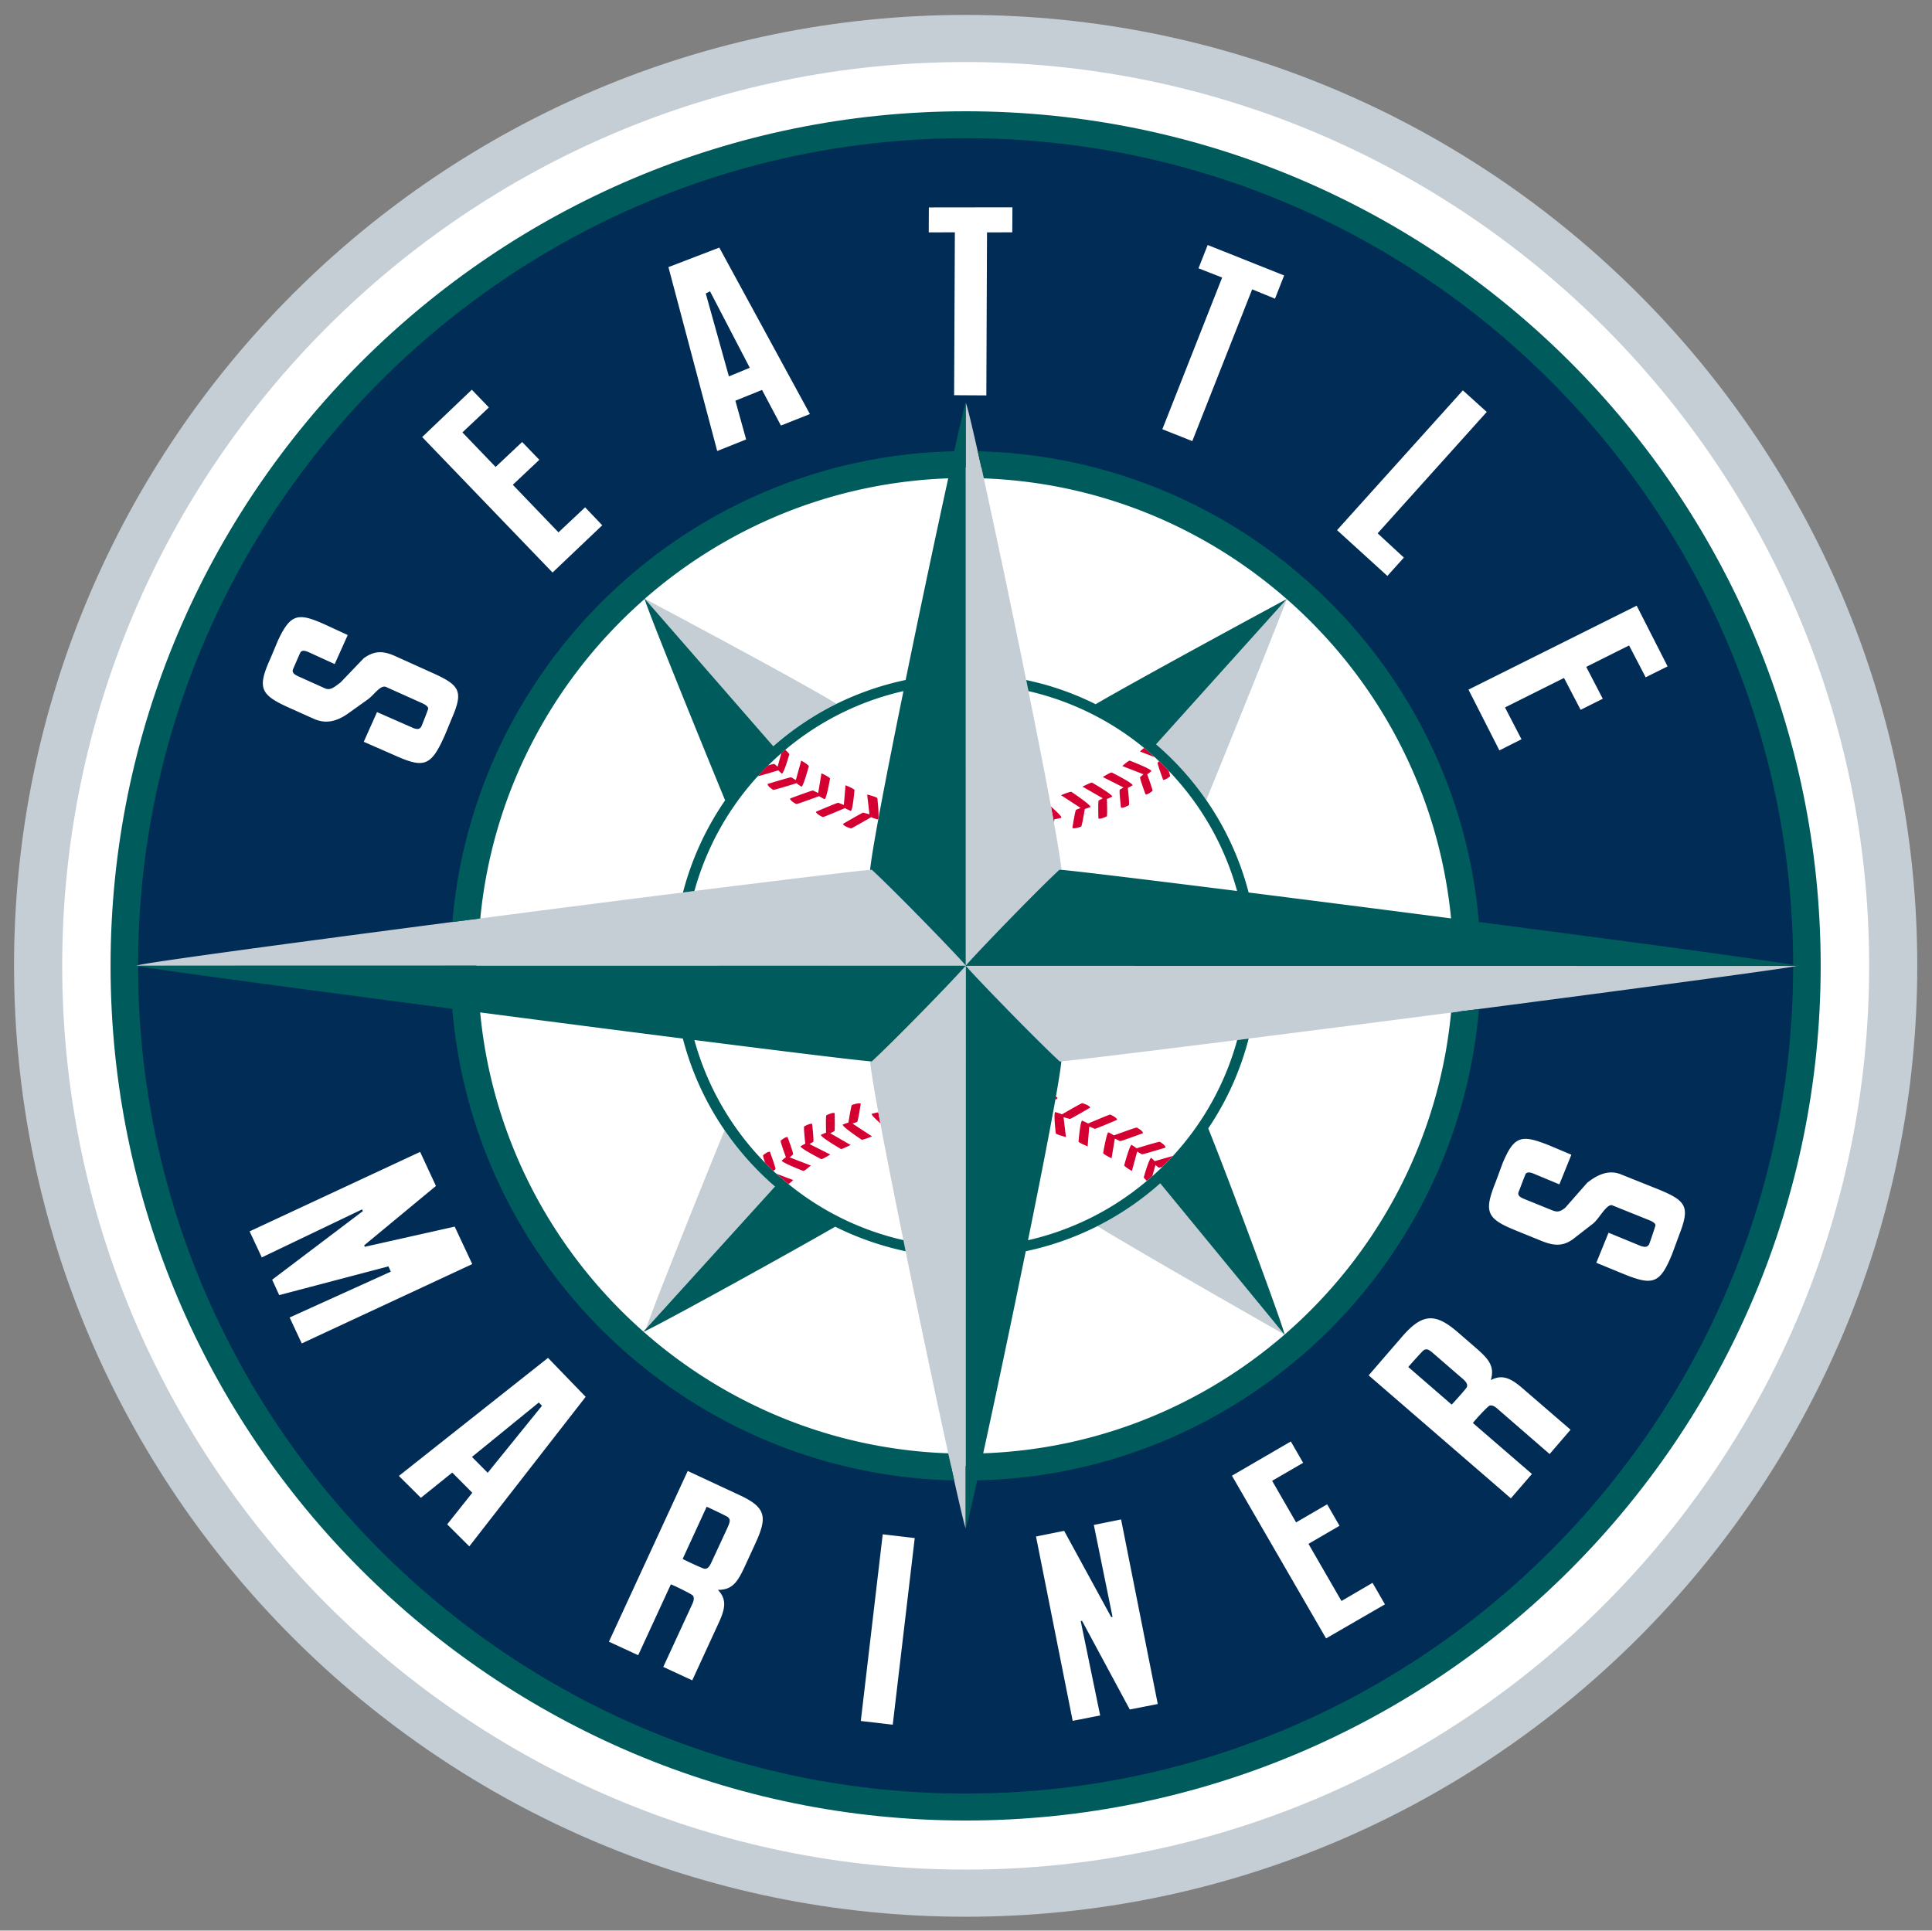 <svg xmlns="http://www.w3.org/2000/svg" height="200.88" width="201" viewBox="0 0 201 200.877"><rect x="0" y="0" width="201" height="200.877" fill="#808080" stroke="none"/><path d="M1.461 100.489c0 54.558 44.412 98.946 99.004 98.946s99.003-44.388 99.003-98.946c0-54.556-44.412-98.938-99.003-98.938S1.46 45.932 1.46 100.489" fill="#c4ced4"/><path d="M6.472 100.489c0-51.854 42.16-94.035 93.99-94.035 51.831 0 93.999 42.18 93.999 94.035 0 51.856-42.168 94.042-94 94.042-51.829 0-93.989-42.185-93.989-94.042" fill="#fff"/><path d="M100.462 11.576c-49.05 0-88.96 39.878-88.96 88.917 0 49.034 39.91 88.929 88.96 88.929s88.957-39.895 88.957-88.929c0-49.04-39.908-88.917-88.957-88.917" fill="#005c5c"/><path d="M100.462 186.62c-47.47 0-86.097-38.632-86.097-86.123 0-47.484 38.627-86.121 86.097-86.121 47.47 0 86.096 38.636 86.096 86.121 0 47.491-38.625 86.122-86.096 86.122" fill="#002c56"/><path d="m105.331 21.57-8.695.011-.012 2.599 2.717-.01-.077 16.95 3.352.02.07-16.96 2.63-.009.015-2.6zm20.313 3.92-.956 2.425 2.461.962-6.221 15.782 3.115 1.237 6.23-15.791 2.374.972.951-2.417-7.954-3.17zm-50.81.27-5.291 2.03 5.074 19.134 3.009-1.2-1.118-4.035 2.771-1.12 1.968 3.71 3.013-1.201-9.426-17.318zm-.965 4.55 4.136 7.956-2.172.894-2.407-8.625.443-.225zM49.087 40.548l-5.166 4.925L57.485 59.57l5.172-4.916-1.784-1.868-2.77 2.603-4.751-4.948 2.757-2.598-1.787-1.856-2.759 2.597-3.456-3.594 2.756-2.596-1.776-1.845zm103.104.069L139.104 55.16l5.235 4.764 1.716-1.91-2.728-2.523 11.35-12.63-2.484-2.244zm-51.44 8.018a51.173 51.948 0 0 0-51.173 51.95 51.173 51.948 0 0 0 51.173 51.951 51.173 51.948 0 0 0 51.173-51.95 51.173 51.948 0 0 0-51.173-51.95zm69.526 14.384-17.5 8.735 3.216 6.322 2.299-1.156-1.716-3.313 6.14-3.067 1.729 3.315 2.303-1.152-1.72-3.316 4.458-2.23 1.724 3.314 2.282-1.134-3.215-6.318zM31.428 64.215c-1.05-.051-1.669.639-2.507 2.42-.037.094-.74 1.772-.791 1.886-1.378 3.062-1.065 3.772 1.97 5.127l2.544 1.142c1.258.568 2.417.273 3.594-.57l2.026-1.447c.656-.469 1.324-1.546 1.9-1.295l3.78 1.699c.358.168.56.329.607.512.023.09-.651 1.75-.688 1.845-.167.378-.491.392-.993.158l-3.646-1.601-1.38 3.092 3.215 1.408c3.013 1.35 3.76 1.157 5.145-1.922.056-.106.743-1.779.787-1.89 1.264-2.91.849-3.493-2.103-4.81l-3.71-1.676c-1.16-.524-2.124-.695-3.349.208l-2.394 2.5c-.618.458-1.043.867-1.614.626l-2.774-1.25c-.48-.214-.707-.43-.547-.776.035-.077.733-1.716.783-1.768.18-.174.42-.154.84.03l2.697 1.232 1.358-3.021-2.253-1.042c-1.08-.49-1.866-.787-2.496-.818zm127.314 54.28c-1.051-.013-1.64.692-2.401 2.506-.043.104-.697 1.889-.741 2-1.26 3.138-.92 3.814 2.165 5.054l2.588 1.054c1.281.517 2.276.629 3.409-.265l1.961-1.52c.64-.494 1.453-2.144 2.028-1.905l3.848 1.547c.363.149.583.297.63.496.022.085-.597 1.84-.634 1.945-.156.378-.476.4-.993.195l-3.253-1.34-1.272 3.129 2.836 1.166c3.062 1.245 3.795 1.016 5.064-2.11.039-.111.703-1.89.737-2.002 1.146-2.944.704-3.52-2.292-4.74l-3.782-1.513c-1.178-.479-2.32-.07-3.512.874l-2.29 2.605c-.608.471-.86.46-1.446.221l-2.807-1.137c-.5-.204-.73-.399-.583-.754.037-.083.689-1.83.733-1.878.17-.18.436-.17.837 0l2.661 1.11 1.248-3.086-2.212-.933c-1.1-.442-1.897-.71-2.527-.718zm-115.033 1.358-17.74 8.269 1.268 2.709 10.434-4.996.079.181-9.435 7.136.733 1.602 11.36-2.988.253.547-10.528 4.77 1.262 2.7 17.738-8.257-1.828-3.898-9.349 2.097-.069-.146 7.467-6.182-1.645-3.544zm104.928 17.324c-.886.081-1.738.711-2.773 1.908l-3.474 4.018 14.797 12.796 2.19-2.534-6.14-5.304c.204-.297 1.536-1.74 1.739-1.807.22-.068.469.032.768.285l5.476 4.752 2.176-2.53-5.03-4.34c-1.222-1.053-2.094-1.434-3.266-.824.425-1.445-.226-2.2-1.563-3.357l-1.926-1.67c-1.17-1.004-2.088-1.473-2.974-1.393zm-.287 3.222c.257-.03.51.188.939.564l2.84 2.459c.444.376.592.633.467.929-.08.158-1.362 1.594-1.568 1.797l-4.513-3.913c.16-.206 1.443-1.627 1.568-1.72a.569.569 0 0 1 .267-.116zm-91.335.887-15.517 12.282 2.29 2.278 3.263-2.628 2.086 2.103-2.613 3.286 2.301 2.29 12.106-15.56-3.917-4.052zm-.962 4.645.335.335-5.649 6.976-1.637-1.651 6.95-5.66zm78.242 4.052-6.128 3.563 9.793 16.928 6.126-3.542-1.291-2.24-3.232 1.889-3.433-5.945 3.23-1.878-1.286-2.235-3.231 1.879-2.495-4.325 3.228-1.872-1.28-2.222zm-62.747 3.071-8.198 17.764 3.046 1.405 3.398-7.373c.334.114 2.191 1.017 2.303 1.18.128.207.104.458-.058.836l-3.034 6.575 3.015 1.396 2.782-6.045c.675-1.466.8-2.42-.116-3.37 1.512.014 2.053-.824 2.796-2.427l1.064-2.314c1.293-2.793 1.226-3.814-1.637-5.13l-5.361-2.497zm1.971 3.72c.25.103 2.06.965 2.187 1.065.357.28.219.578-.092 1.273l-1.58 3.406c-.241.535-.435.754-.777.702-.162-.018-1.995-.875-2.236-1.016l2.499-5.43zm43.115 1.321-2.836.573 1.947 9.566-.14.019-4.893-8.97-2.928.589 3.815 19.18 2.859-.563-2.022-9.816.135-.031 4.968 9.228 2.911-.57-3.816-19.205zm-24.799 1.546-2.28 19.425 3.323.389 2.288-19.423-3.331-.39z" fill="#fff"/><path d="M119.03 77.824c-.138.1-.262.216-.262.216l-.172.15 1.547.594c-.365-.33-.736-.65-1.112-.96zm-37.334.185c-.139.116-.271.238-.408.354l-.385 1.408-.342-.286c-.046-.011-.316.056-.652.156-.378.357-.731.737-1.086 1.129.503-.116 1.902-.543 2.155-.62.148.167.366.345.366.345.228-.06.777-2.02.777-2.02-.035-.104-.298-.344-.425-.466zm35.835 1.13c-.149.024-.598.413-.598.413l-.17.152 2.198.856-.351.302c-.043.155.572 1.795.572 1.795.22.058.72-.366.72-.366.026-.13-.435-1.41-.55-1.718.188-.127.438-.344.438-.344-.037-.237-2.257-1.089-2.257-1.089zm-34.176.003-.048.17-.51 1.854-.485-.294c-.122-.013-2.449.696-2.449.696-.033.25.585.62.585.62.112.012 2.177-.619 2.426-.7.187.172.518.367.518.367.205-.089.756-2.132.756-2.132-.062-.159-.63-.492-.63-.492l-.157-.088zm37.232.068-.15.144c-.042.14.573 1.78.573 1.78.22.058.723-.36.723-.36.011-.054-.056-.293-.148-.572a24.17 24.17 0 0 0-.998-.992zm-4.926 1.164c-.137 0-.712.34-.712.34l-.221.131 2.16 1.087-.39.231c-.077.139.125 1.86.125 1.86.21.111.829-.255.829-.255.065-.115-.084-1.513-.117-1.79.218-.1.502-.273.502-.273 0-.031-.032-.068-.088-.115l.011-.01-.033-.015c-.429-.376-2.066-1.19-2.066-1.19zm-30.196.086-.034.193-.31 1.856-.54-.263c-.115-.011-2.383.833-2.383.833-.01.253.655.585.655.585.116.002 2.2-.769 2.37-.828.208.15.575.322.575.322.204-.1.558-2.161.558-2.161-.081-.149-.72-.456-.72-.456l-.171-.081zm28.147.968c-.137-.007-.756.302-.756.302l-.24.112 2.112 1.218-.427.227c-.08.124-.025 1.868-.025 1.868.208.122.873-.22.873-.22.067-.112.021-1.51.01-1.81.24-.081.56-.24.56-.24 0-.024-.03-.064-.08-.118l.014-.006-.046-.023c-.427-.413-1.995-1.31-1.995-1.31zm-25.652.277-.01.187-.16 1.864-.583-.233c-.116 0-2.314.935-2.314.935 0 .04.02.086.056.125.17.225.663.433.663.433.104 0 2.144-.87 2.3-.937.22.146.61.295.61.295.205-.106.377-2.186.377-2.186-.092-.135-.753-.41-.753-.41l-.186-.073zm23.492.679c-.137-.016-.816.25-.816.25l-.25.104 2.036 1.326-.48.197c-.092.104-.374 1.876-.374 1.876.19.149.916-.135.916-.135.089-.1.33-1.591.377-1.832.24-.07.593-.204.593-.204.002-.027-.029-.073-.077-.127l.023-.013-.056-.027c-.403-.432-1.889-1.414-1.889-1.414zm-21.226.283.014.214.217 1.845-.654-.177c-.114.018-2.103 1.175-2.103 1.175.008.048.042.08.077.116.199.205.76.356.76.356.1-.013 1.963-1.09 2.09-1.168.251.11.71.24.71.24.176-.15-.06-2.224-.06-2.222-.1-.125-.853-.323-.853-.323l-.198-.056zm19.115 1.251c.104.59.21 1.146.302 1.674.033-.15.043-.282.056-.35.26-.032.73-.16.73-.16.01-.02-.013-.069-.053-.125l.019-.01-.034-.023c-.173-.241-.628-.655-1.02-1.006zm-8.75 2.464s.003 0 .003.008c0-.008-.003-.006-.003-.008zm9.256 27.701c-.014.124-.037.238-.06.356.148-.096.243-.164.243-.164-.004-.045-.037-.082-.081-.115a.457.457 0 0 0-.102-.077zm2.736.698c-.104.01-2.008 1.111-2.097 1.164-.243-.112-.712-.236-.712-.236-.181.147.069 2.232.069 2.222.104.122.85.32.85.32l.203.057-.247-2.064.664.182c.112-.012 2.105-1.177 2.105-1.177a.27.27 0 0 0-.07-.117h-.007c-.199-.202-.758-.351-.758-.351zm-23.258.023c-.288.016-.702.174-.702.174-.077.097-.317 1.578-.356 1.827-.249.07-.604.208-.604.208-.002.023.104.168.104.168.411.43 1.891 1.412 1.891 1.412.125.01.812-.254.812-.254l.252-.1-2.026-1.33.49-.181c.082-.108.366-1.883.366-1.883-.048-.037-.131-.047-.227-.041zm2.049.928c-.255.045-.687.16-.687.16-.01.031.01.076.056.132l-.019.002.031.035c.149.193.496.518.835.827-.069-.401-.147-.781-.216-1.156zm-4.764.077c-.275.047-.64.238-.64.238-.071.108-.036 1.513-.027 1.803a9.344 9.344 0 0 0-.547.229c0 .035.114.16.114.16.427.411 1.985 1.316 1.985 1.316.137 0 .764-.308.764-.308l.24-.112-2.12-1.22.435-.225c.07-.128.023-1.866.023-1.866-.055-.03-.136-.03-.227-.015zm28.893.159c-.112 0-2.175.882-2.3.93a5.321 5.321 0 0 0-.627-.3c-.2.105-.369 2.187-.369 2.187.09.139.766.414.766.414l.181.08.171-2.07.575.247c.118 0 2.317-.937 2.317-.937a.207.207 0 0 0-.058-.129h.009l-.011-.006c-.172-.216-.654-.417-.654-.417zm-31.23.974c-.264.06-.615.267-.615.267-.06.111.09 1.507.122 1.794-.22.103-.501.27-.501.27.001.018.033.063.08.11l-.003.002.016.01c.411.367 2.08 1.214 2.08 1.214.14-.01.71-.352.71-.352l.22-.13-2.164-1.088.397-.235v-.002c.07-.131-.12-1.858-.12-1.858-.053-.026-.133-.022-.221-.002zm33.987.377c-.112-.012-2.24.768-2.376.818-.208-.15-.572-.323-.572-.323-.2.1-.544 2.164-.544 2.164.074.148.702.45.702.45l.173.09.341-2.05.548.265c.114.011 2.376-.827 2.376-.827.023-.255-.648-.587-.648-.587zm-36.324.997c-.228-.054-.718.37-.718.37-.033.126.435 1.408.547 1.717a4.77 4.77 0 0 0-.435.354c.035.227 2.257 1.08 2.257 1.08.149-.027.598-.424.598-.424l.168-.142-2.2-.85.358-.306c.044-.15-.575-1.799-.575-1.799zm38.731.485c-.114-.025-2.163.597-2.423.683-.19-.167-.527-.364-.527-.364-.21.09-.76 2.136-.76 2.136.067.157.641.488.641.488l.163.091.547-2.017.496.287c.114.011 2.448-.698 2.448-.698.024-.249-.585-.606-.585-.606zm-40.562 1.037c-.227-.054-.72.365-.72.365-.014.07.09.416.216.785.286.285.573.561.86.841l.213-.181c.042-.157-.573-1.801-.573-1.801zm41.913.438c-.62.171-1.669.481-1.889.541-.148-.16-.356-.344-.356-.344-.239.07-.778 2.026-.778 2.026.023.08.183.24.314.367.199-.162.386-.332.581-.502l.32-1.15.34.276c.027.01.165-.023.36-.071.377-.372.745-.752 1.108-1.143zm-41.26 1.84c.414.369.837.728 1.271 1.083.162-.116.323-.256.323-.256l.17-.158-1.763-.669z" fill="#d50032"/><path d="m100.468 41.934.002 58.53c-.768-.955-7.286-7.672-9.78-9.976-.049.011-.115.011-.173.02-1.798.155-8.979 1.034-18.278 2.193-.39.054-.792.1-1.192.158-6.46.813-13.837 1.754-21.086 2.703-.974.114-1.942.245-2.907.367-16.297 2.128-31.227 4.137-32.695 4.497-.079.018-.127.04-.125.055l86.234-.015c-.77.962-7.285 7.685-9.778 9.976-.049 0-.115-.013-.173-.023.216 2.209 1.703 9.938 3.469 18.609.077.388.15.764.23 1.157a1622.297 1622.297 0 0 0 4.434 21.025c.226 1.02.43 1.97.616 2.817.687 3.07 1.144 4.98 1.202 4.97l.01-58.508h-.023l.02-.025a.055.055 0 0 0 .016-.019c.87-1.055 7.262-7.68 9.722-9.957.058 0 .137.012.218.012-.218-2.21-1.687-9.939-3.435-18.596-.081-.38-.159-.76-.238-1.151-1.495-7.4-3.166-15.318-4.412-20.985-.22-1.019-.436-1.963-.629-2.82-.698-3.104-1.17-5.037-1.25-5.013zm-33.395 20.36L80.45 77.642a30.434 30.434 0 0 1 6.584-4.418c-4.33-2.636-19.96-10.928-19.96-10.928zm66.802.038-13.607 15.105a30.679 30.679 0 0 1 5.224 5.803c2.16-5.246 7.833-19.356 8.383-20.907zm53.014 38.122c.054.021.089.031.102.035l.04-.008c-.03-.005-.076-.016-.142-.027zm-86.398.035c.838 1.017 7.285 7.663 9.766 9.953.046 0 .107-.012.162-.012 1.774-.162 8.96-1.043 18.29-2.216.392-.052.79-.1 1.194-.154 6.453-.814 13.809-1.755 21.06-2.704.97-.126 1.935-.243 2.896-.367 15.573-2.028 29.947-3.95 32.693-4.41.173-.035.304-.056.383-.08l-86.444-.01zM75.387 117.6c-2.119 5.15-7.44 18.416-8.183 20.65l13.42-14.799a30.55 30.55 0 0 1-5.237-5.851zm45.318 5.518a30.33 30.33 0 0 1-6.539 4.456c4.328 2.678 19.461 11.28 19.461 11.28l-12.922-15.736zm-53.255 15.21c-.128.059-.236.114-.317.15-.013.059-.024.103-.014.103 0 0 .115-.09.33-.254z" fill="#c4ced4"/><path d="M153.853 95.926a58.1 58.1 0 0 0-.264-2.454c-.004-.03-.01-.056-.012-.083-.104-.808-.232-1.6-.369-2.388a69.793 69.793 0 0 0-.504-2.452c-.007-.035-.018-.07-.02-.103a56.192 56.192 0 0 0-.595-2.325c-.001-.011-.011-.025-.013-.046-2.657-9.485-7.866-17.921-14.842-24.509-.008 0-.01-.01-.022-.011a58.85 58.85 0 0 0-1.744-1.582c-.019-.012-.034-.031-.054-.033a42.9 42.9 0 0 0-1.81-1.501c-.013-.01-.024-.023-.042-.033a53.352 53.352 0 0 0-31.84-11.452c.193.857.409 1.8.629 2.819 12.047.443 23.03 5.109 31.517 12.562-.013-.012-15.095 8.14-19.882 10.937a29.672 29.672 0 0 0-7.223-2.514c.08.391.156.772.237 1.152a29.262 29.262 0 0 1 13.145 6.878c.152.139.3.285.45.428.343.32.673.654.995.99a29.253 29.253 0 0 1 7.115 12.5c-9.245-1.16-16.403-2.028-18.27-2.202-.082 0-.16-.011-.219-.011-2.46 2.276-8.851 8.902-9.722 9.957a.056.056 0 0 1-.015.02c-.006.009-.017.02-.02.024h.024l-.012 58.509c.056.01.513-1.902 1.193-4.972 12.023-.264 23.074-4.503 31.897-11.449.01-.011.03-.015.04-.029a63.51 63.51 0 0 0 1.82-1.5c.012-.008.025-.022.039-.032a60.14 60.14 0 0 0 1.761-1.591c.002-.003.004-.012.012-.012 7.57-7.146 13.058-16.467 15.464-26.958.007-.014.007-.035.01-.045.18-.79.343-1.584.49-2.386.003-.03.013-.053.013-.078.139-.8.264-1.607.376-2.415.002-.021.004-.046.01-.06.106-.832.196-1.655.266-2.483-.96.123-1.926.241-2.896.367-2.402 25.125-23.172 44.947-48.677 45.854 1.24-5.66 2.913-13.608 4.426-21.024a30.384 30.384 0 0 0 13.991-7.067l12.923 15.734c.18-.07-5.74-16.045-7.928-21.45a30.103 30.103 0 0 0 4.206-9.342c-.403.054-.803.102-1.194.154a29.199 29.199 0 0 1-6.69 12.062c-.362.39-.733.77-1.109 1.144a26.28 26.28 0 0 1-1.018.944c-.195.171-.382.341-.581.503a29.193 29.193 0 0 1-12.364 6.172c1.768-8.684 3.255-16.424 3.47-18.61-.055 0-.115.012-.16.012-2.482-2.29-8.932-8.935-9.767-9.952l86.441.01h.091s-.012-.002-.033-.01a1.569 1.569 0 0 1-.102-.036c-.081-.012-.197-.035-.338-.058-2.71-.504-17.096-2.437-32.702-4.467v-.007zm-23.949-3.062a30.295 30.295 0 0 0-4.407-9.618 30.626 30.626 0 0 0-5.224-5.803l13.436-14.935.16-.174c9.458 8.281 15.814 20.018 17.096 33.223-7.249-.941-14.611-1.88-21.06-2.693m-82.848 12.104c.07.836.16 1.664.265 2.487a.1.1 0 0 0 .011.05c.105.82.23 1.621.369 2.437.008.014.01.035.011.056a54.2 54.2 0 0 0 .492 2.406c0 .01 0 .014.01.021 2.396 10.511 7.893 19.846 15.476 26.994a47.78 47.78 0 0 0 1.77 1.603c.01.01.024.014.035.023a50.48 50.48 0 0 0 1.826 1.51c.011.013.019.017.03.026 8.83 6.948 19.894 11.188 31.922 11.451-.188-.847-.392-1.796-.62-2.817-12.13-.424-23.192-5.141-31.714-12.664.011.01.071-.012.197-.07.08-.036.19-.09.318-.15 2.636-1.304 14.8-8.02 19.436-10.694a30.875 30.875 0 0 0 7.332 2.555c-.081-.392-.153-.77-.23-1.158a29.097 29.097 0 0 1-11.958-5.829 38.652 38.652 0 0 1-1.27-1.082c-.102-.1-.199-.19-.299-.285-.287-.282-.573-.556-.857-.843a29.27 29.27 0 0 1-7.368-12.784c9.3 1.18 16.481 2.062 18.28 2.217.059.007.126.019.172.019 2.495-2.292 9.014-9.018 9.782-9.977l-86.235.016a.49.49 0 0 0 .126.03c1.462.311 16.386 2.314 32.692 4.446v.008zm23.986 3.093a30.308 30.308 0 0 0 4.348 9.543 30.612 30.612 0 0 0 5.236 5.851l-13.42 14.8-.268.295c-9.411-8.302-15.731-20.02-16.984-33.211 7.25.95 14.625 1.9 21.088 2.722m29.43-66.122c-.059-.005-.516 1.922-1.203 5.015h-.011a53.376 53.376 0 0 0-29.959 9.99c-.011.012-.013.012-.023.02-.64.456-1.27.925-1.889 1.42-.013.009-.036.022-.056.043a56.93 56.93 0 0 0-1.802 1.482c-.02.02-.034.031-.054.052a40.673 40.673 0 0 0-1.753 1.58.04.04 0 0 0-.014.005C56.725 68.14 51.5 76.57 48.846 86.076c-.008.02-.012.025-.012.044a48.874 48.874 0 0 0-.594 2.327.44.44 0 0 0-.025.102c-.182.768-.34 1.557-.48 2.336-.01.045-.012.081-.024.116a60.33 60.33 0 0 0-.378 2.474 46.35 46.35 0 0 0-.27 2.46c-.002 0-.002.002-.002.002.963-.124 1.933-.253 2.907-.369 1.274-13.227 7.643-24.966 17.111-33.256-.08.286 6.105 15.504 8.36 20.959a30.34 30.34 0 0 0-4.387 9.594c.4-.056.803-.104 1.192-.158a29.222 29.222 0 0 1 6.583-11.933c.355-.39.712-.768 1.088-1.127a28.66 28.66 0 0 1 1.378-1.279c.137-.114.27-.239.409-.353a29.127 29.127 0 0 1 12.29-6.108c-1.764 8.659-3.253 16.391-3.471 18.609.058-.01.125-.01.174-.021 2.494 2.305 9.013 9.023 9.78 9.976l-.003-58.53zM94.22 70.75a30.612 30.612 0 0 0-7.182 2.478 30.492 30.492 0 0 0-6.585 4.418L67.082 62.301c8.506-7.447 19.502-12.105 31.569-12.531-1.24 5.66-2.917 13.572-4.43 20.98" fill="#005c5c"/></svg>
